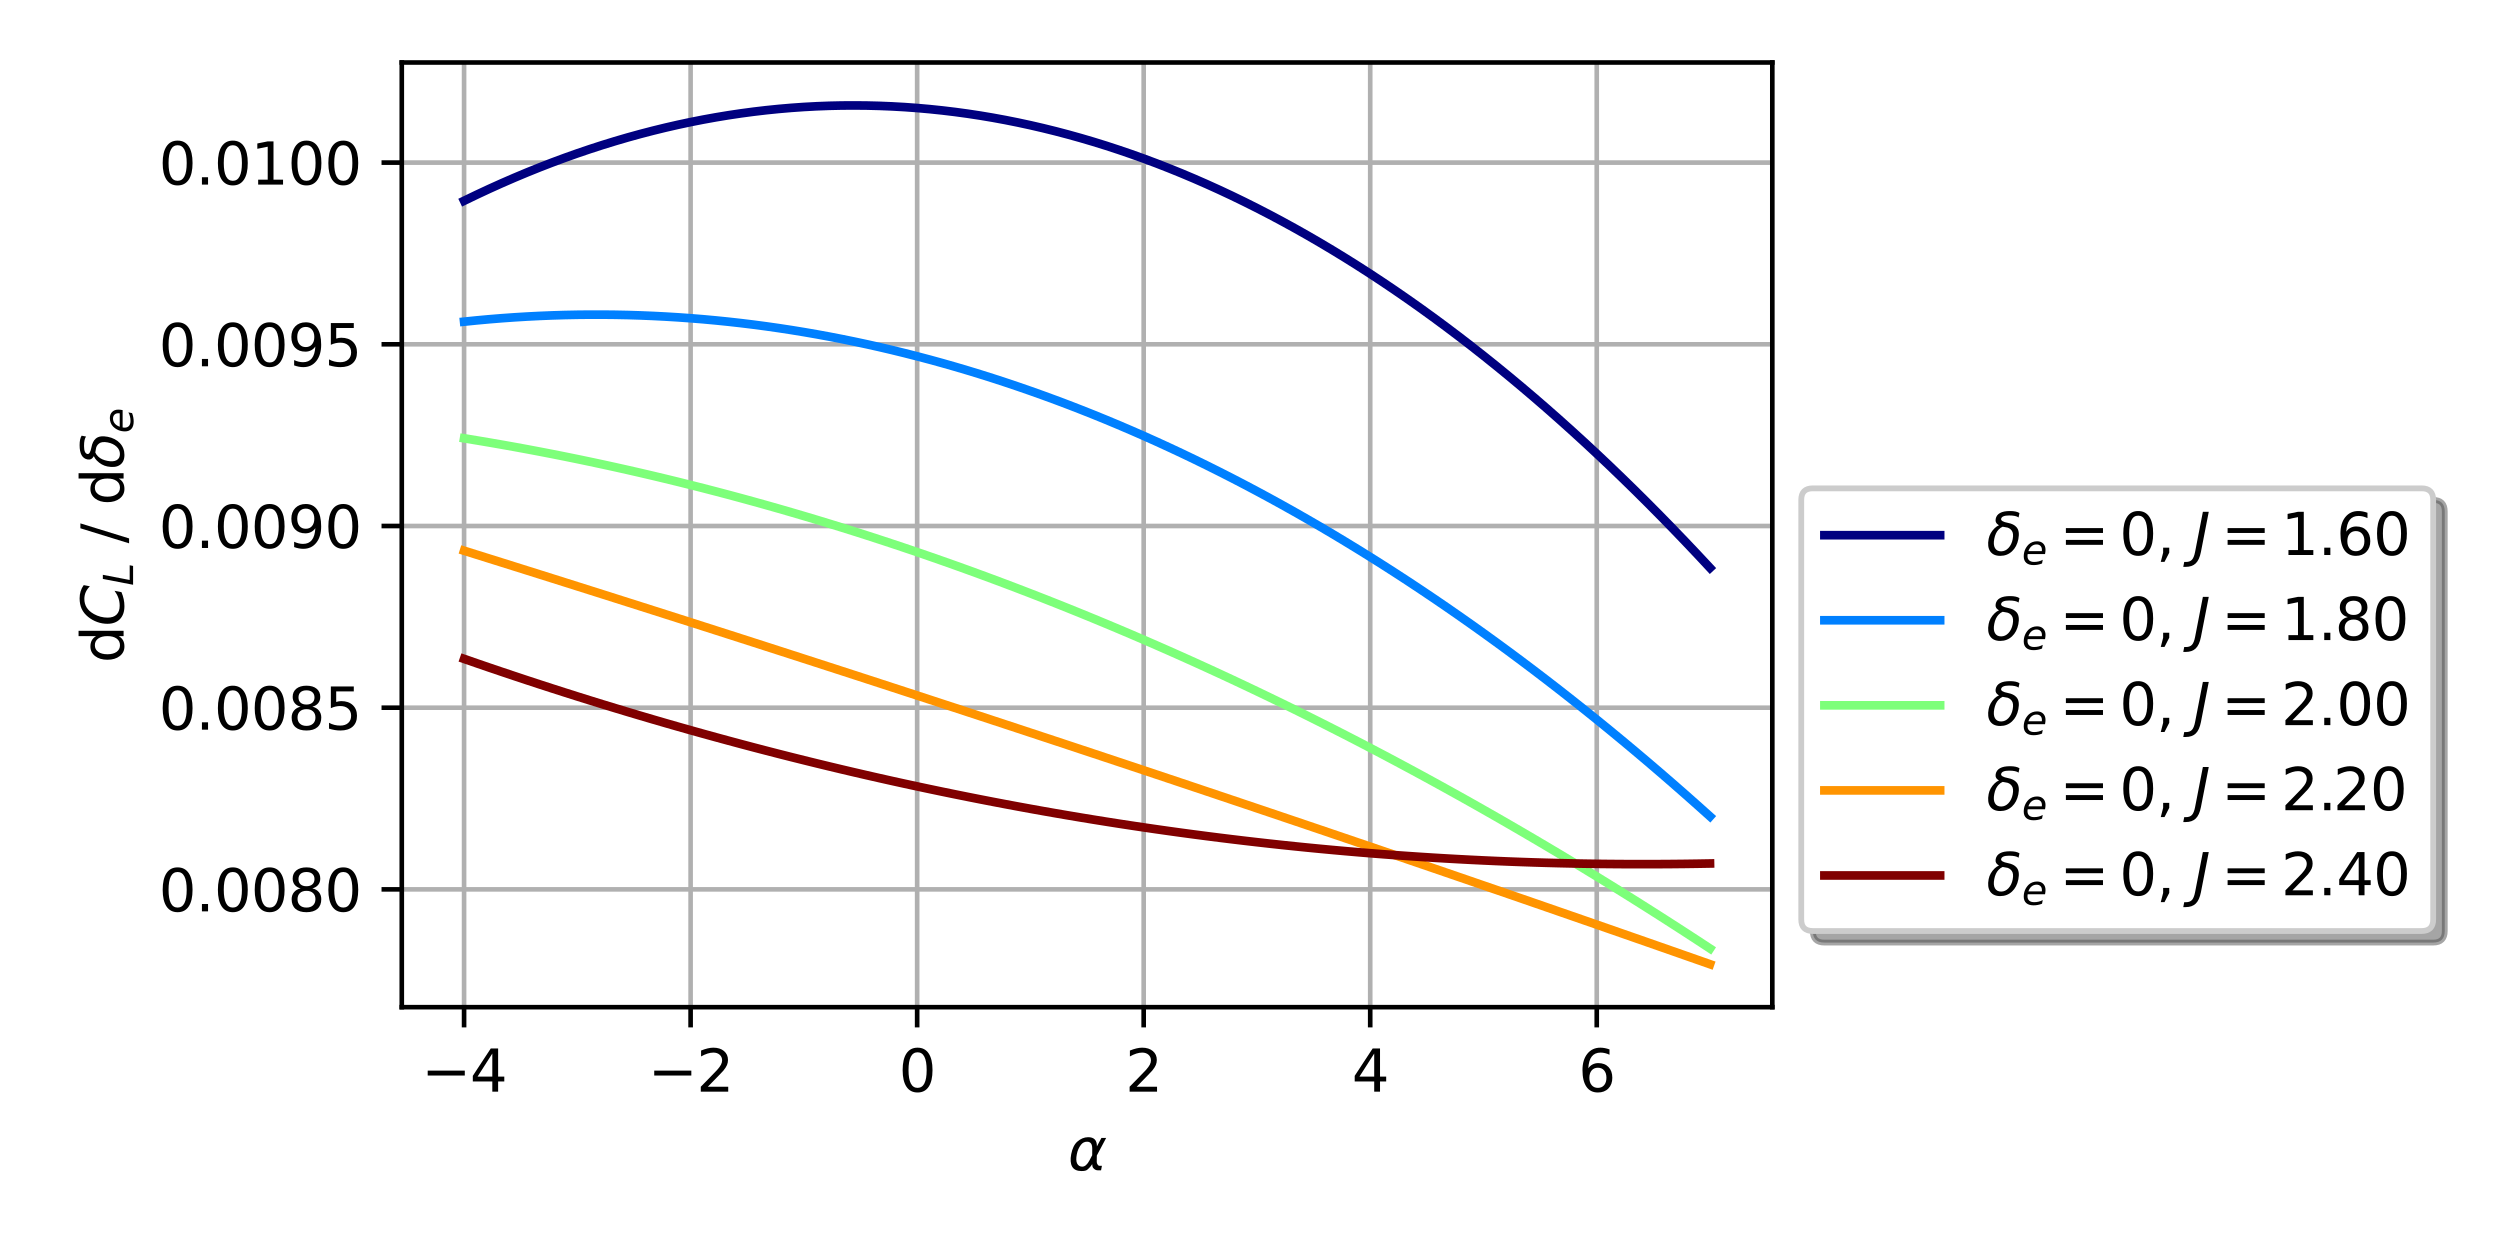<?xml version="1.0" encoding="utf-8" standalone="no"?>
<!DOCTYPE svg PUBLIC "-//W3C//DTD SVG 1.1//EN"
  "http://www.w3.org/Graphics/SVG/1.1/DTD/svg11.dtd">
<svg xmlns:xlink="http://www.w3.org/1999/xlink" width="432pt" height="216pt" viewBox="0 0 432 216" xmlns="http://www.w3.org/2000/svg" version="1.1">
 <defs>
  <style type="text/css">*{stroke-linejoin: round; stroke-linecap: butt}</style>
 </defs>
 <g id="figure_1">
  <g id="patch_1">
   <path d="M 0 216 
L 432 216 
L 432 0 
L 0 0 
z
" style="fill: #ffffff"/>
  </g>
  <g id="axes_1">
   <g id="patch_2">
    <path d="M 69.428 174.04 
L 306.255 174.04 
L 306.255 10.8 
L 69.428 10.8 
z
" style="fill: #ffffff"/>
   </g>
   <g id="matplotlib.axis_1">
    <g id="xtick_1">
     <g id="line2d_1">
      <path d="M 80.193 174.04 
L 80.193 10.8 
" clip-path="url(#p362212ee14)" style="fill: none; stroke: #b0b0b0; stroke-width: 0.8; stroke-linecap: square"/>
     </g>
     <g id="line2d_2">
      <defs>
       <path id="m74435fcef5" d="M 0 0 
L 0 3.5 
" style="stroke: #000000; stroke-width: 0.8"/>
      </defs>
      <g>
       <use xlink:href="#m74435fcef5" x="80.193" y="174.04" style="stroke: #000000; stroke-width: 0.8"/>
      </g>
     </g>
     <g id="text_1">
      <!-- −4 -->
      <g transform="translate(72.822 188.638) scale(0.1 -0.1)">
       <defs>
        <path id="DejaVuSans-2212" d="M 678 2272 
L 4684 2272 
L 4684 1741 
L 678 1741 
L 678 2272 
z
" transform="scale(0.016)"/>
        <path id="DejaVuSans-34" d="M 2419 4116 
L 825 1625 
L 2419 1625 
L 2419 4116 
z
M 2253 4666 
L 3047 4666 
L 3047 1625 
L 3713 1625 
L 3713 1100 
L 3047 1100 
L 3047 0 
L 2419 0 
L 2419 1100 
L 313 1100 
L 313 1709 
L 2253 4666 
z
" transform="scale(0.016)"/>
       </defs>
       <use xlink:href="#DejaVuSans-2212"/>
       <use xlink:href="#DejaVuSans-34" x="83.789"/>
      </g>
     </g>
    </g>
    <g id="xtick_2">
     <g id="line2d_3">
      <path d="M 119.338 174.04 
L 119.338 10.8 
" clip-path="url(#p362212ee14)" style="fill: none; stroke: #b0b0b0; stroke-width: 0.8; stroke-linecap: square"/>
     </g>
     <g id="line2d_4">
      <g>
       <use xlink:href="#m74435fcef5" x="119.338" y="174.04" style="stroke: #000000; stroke-width: 0.8"/>
      </g>
     </g>
     <g id="text_2">
      <!-- −2 -->
      <g transform="translate(111.967 188.638) scale(0.1 -0.1)">
       <defs>
        <path id="DejaVuSans-32" d="M 1228 531 
L 3431 531 
L 3431 0 
L 469 0 
L 469 531 
Q 828 903 1448 1529 
Q 2069 2156 2228 2338 
Q 2531 2678 2651 2914 
Q 2772 3150 2772 3378 
Q 2772 3750 2511 3984 
Q 2250 4219 1831 4219 
Q 1534 4219 1204 4116 
Q 875 4013 500 3803 
L 500 4441 
Q 881 4594 1212 4672 
Q 1544 4750 1819 4750 
Q 2544 4750 2975 4387 
Q 3406 4025 3406 3419 
Q 3406 3131 3298 2873 
Q 3191 2616 2906 2266 
Q 2828 2175 2409 1742 
Q 1991 1309 1228 531 
z
" transform="scale(0.016)"/>
       </defs>
       <use xlink:href="#DejaVuSans-2212"/>
       <use xlink:href="#DejaVuSans-32" x="83.789"/>
      </g>
     </g>
    </g>
    <g id="xtick_3">
     <g id="line2d_5">
      <path d="M 158.483 174.04 
L 158.483 10.8 
" clip-path="url(#p362212ee14)" style="fill: none; stroke: #b0b0b0; stroke-width: 0.8; stroke-linecap: square"/>
     </g>
     <g id="line2d_6">
      <g>
       <use xlink:href="#m74435fcef5" x="158.483" y="174.04" style="stroke: #000000; stroke-width: 0.8"/>
      </g>
     </g>
     <g id="text_3">
      <!-- 0 -->
      <g transform="translate(155.302 188.638) scale(0.1 -0.1)">
       <defs>
        <path id="DejaVuSans-30" d="M 2034 4250 
Q 1547 4250 1301 3770 
Q 1056 3291 1056 2328 
Q 1056 1369 1301 889 
Q 1547 409 2034 409 
Q 2525 409 2770 889 
Q 3016 1369 3016 2328 
Q 3016 3291 2770 3770 
Q 2525 4250 2034 4250 
z
M 2034 4750 
Q 2819 4750 3233 4129 
Q 3647 3509 3647 2328 
Q 3647 1150 3233 529 
Q 2819 -91 2034 -91 
Q 1250 -91 836 529 
Q 422 1150 422 2328 
Q 422 3509 836 4129 
Q 1250 4750 2034 4750 
z
" transform="scale(0.016)"/>
       </defs>
       <use xlink:href="#DejaVuSans-30"/>
      </g>
     </g>
    </g>
    <g id="xtick_4">
     <g id="line2d_7">
      <path d="M 197.628 174.04 
L 197.628 10.8 
" clip-path="url(#p362212ee14)" style="fill: none; stroke: #b0b0b0; stroke-width: 0.8; stroke-linecap: square"/>
     </g>
     <g id="line2d_8">
      <g>
       <use xlink:href="#m74435fcef5" x="197.628" y="174.04" style="stroke: #000000; stroke-width: 0.8"/>
      </g>
     </g>
     <g id="text_4">
      <!-- 2 -->
      <g transform="translate(194.447 188.638) scale(0.1 -0.1)">
       <use xlink:href="#DejaVuSans-32"/>
      </g>
     </g>
    </g>
    <g id="xtick_5">
     <g id="line2d_9">
      <path d="M 236.773 174.04 
L 236.773 10.8 
" clip-path="url(#p362212ee14)" style="fill: none; stroke: #b0b0b0; stroke-width: 0.8; stroke-linecap: square"/>
     </g>
     <g id="line2d_10">
      <g>
       <use xlink:href="#m74435fcef5" x="236.773" y="174.04" style="stroke: #000000; stroke-width: 0.8"/>
      </g>
     </g>
     <g id="text_5">
      <!-- 4 -->
      <g transform="translate(233.592 188.638) scale(0.1 -0.1)">
       <use xlink:href="#DejaVuSans-34"/>
      </g>
     </g>
    </g>
    <g id="xtick_6">
     <g id="line2d_11">
      <path d="M 275.918 174.04 
L 275.918 10.8 
" clip-path="url(#p362212ee14)" style="fill: none; stroke: #b0b0b0; stroke-width: 0.8; stroke-linecap: square"/>
     </g>
     <g id="line2d_12">
      <g>
       <use xlink:href="#m74435fcef5" x="275.918" y="174.04" style="stroke: #000000; stroke-width: 0.8"/>
      </g>
     </g>
     <g id="text_6">
      <!-- 6 -->
      <g transform="translate(272.737 188.638) scale(0.1 -0.1)">
       <defs>
        <path id="DejaVuSans-36" d="M 2113 2584 
Q 1688 2584 1439 2293 
Q 1191 2003 1191 1497 
Q 1191 994 1439 701 
Q 1688 409 2113 409 
Q 2538 409 2786 701 
Q 3034 994 3034 1497 
Q 3034 2003 2786 2293 
Q 2538 2584 2113 2584 
z
M 3366 4563 
L 3366 3988 
Q 3128 4100 2886 4159 
Q 2644 4219 2406 4219 
Q 1781 4219 1451 3797 
Q 1122 3375 1075 2522 
Q 1259 2794 1537 2939 
Q 1816 3084 2150 3084 
Q 2853 3084 3261 2657 
Q 3669 2231 3669 1497 
Q 3669 778 3244 343 
Q 2819 -91 2113 -91 
Q 1303 -91 875 529 
Q 447 1150 447 2328 
Q 447 3434 972 4092 
Q 1497 4750 2381 4750 
Q 2619 4750 2861 4703 
Q 3103 4656 3366 4563 
z
" transform="scale(0.016)"/>
       </defs>
       <use xlink:href="#DejaVuSans-36"/>
      </g>
     </g>
    </g>
    <g id="text_7">
     <!-- $\alpha$ -->
     <g transform="translate(184.542 202.317) scale(0.1 -0.1)">
      <defs>
       <path id="DejaVuSans-Oblique-3b1" d="M 2619 1628 
L 2622 2350 
Q 2625 3088 2069 3091 
Q 1653 3094 1394 2747 
Q 1069 2319 959 1747 
Q 825 1059 994 731 
Q 1169 397 1547 397 
Q 1966 397 2319 1063 
L 2619 1628 
z
M 2166 3578 
Q 3141 3594 3128 2584 
Q 3128 2584 3616 3500 
L 4128 3500 
L 3119 1603 
L 3109 919 
Q 3109 766 3194 638 
Q 3291 488 3391 488 
L 3669 488 
L 3575 0 
L 3228 0 
Q 2934 0 2722 263 
Q 2622 394 2619 669 
Q 2416 334 2066 50 
Q 1900 -81 1453 -78 
Q 722 -72 456 397 
Q 184 884 353 1747 
Q 534 2675 1009 3097 
Q 1544 3569 2166 3578 
z
" transform="scale(0.016)"/>
      </defs>
      <use xlink:href="#DejaVuSans-Oblique-3b1" transform="translate(0 0.844)"/>
     </g>
    </g>
   </g>
   <g id="matplotlib.axis_2">
    <g id="ytick_1">
     <g id="line2d_13">
      <path d="M 69.428 153.684 
L 306.255 153.684 
" clip-path="url(#p362212ee14)" style="fill: none; stroke: #b0b0b0; stroke-width: 0.8; stroke-linecap: square"/>
     </g>
     <g id="line2d_14">
      <defs>
       <path id="md9af573fd4" d="M 0 0 
L -3.5 0 
" style="stroke: #000000; stroke-width: 0.8"/>
      </defs>
      <g>
       <use xlink:href="#md9af573fd4" x="69.428" y="153.684" style="stroke: #000000; stroke-width: 0.8"/>
      </g>
     </g>
     <g id="text_8">
      <!-- 0.0080 -->
      <g transform="translate(27.437 157.483) scale(0.1 -0.1)">
       <defs>
        <path id="DejaVuSans-2e" d="M 684 794 
L 1344 794 
L 1344 0 
L 684 0 
L 684 794 
z
" transform="scale(0.016)"/>
        <path id="DejaVuSans-38" d="M 2034 2216 
Q 1584 2216 1326 1975 
Q 1069 1734 1069 1313 
Q 1069 891 1326 650 
Q 1584 409 2034 409 
Q 2484 409 2743 651 
Q 3003 894 3003 1313 
Q 3003 1734 2745 1975 
Q 2488 2216 2034 2216 
z
M 1403 2484 
Q 997 2584 770 2862 
Q 544 3141 544 3541 
Q 544 4100 942 4425 
Q 1341 4750 2034 4750 
Q 2731 4750 3128 4425 
Q 3525 4100 3525 3541 
Q 3525 3141 3298 2862 
Q 3072 2584 2669 2484 
Q 3125 2378 3379 2068 
Q 3634 1759 3634 1313 
Q 3634 634 3220 271 
Q 2806 -91 2034 -91 
Q 1263 -91 848 271 
Q 434 634 434 1313 
Q 434 1759 690 2068 
Q 947 2378 1403 2484 
z
M 1172 3481 
Q 1172 3119 1398 2916 
Q 1625 2713 2034 2713 
Q 2441 2713 2670 2916 
Q 2900 3119 2900 3481 
Q 2900 3844 2670 4047 
Q 2441 4250 2034 4250 
Q 1625 4250 1398 4047 
Q 1172 3844 1172 3481 
z
" transform="scale(0.016)"/>
       </defs>
       <use xlink:href="#DejaVuSans-30"/>
       <use xlink:href="#DejaVuSans-2e" x="63.623"/>
       <use xlink:href="#DejaVuSans-30" x="95.41"/>
       <use xlink:href="#DejaVuSans-30" x="159.033"/>
       <use xlink:href="#DejaVuSans-38" x="222.656"/>
       <use xlink:href="#DejaVuSans-30" x="286.279"/>
      </g>
     </g>
    </g>
    <g id="ytick_2">
     <g id="line2d_15">
      <path d="M 69.428 122.288 
L 306.255 122.288 
" clip-path="url(#p362212ee14)" style="fill: none; stroke: #b0b0b0; stroke-width: 0.8; stroke-linecap: square"/>
     </g>
     <g id="line2d_16">
      <g>
       <use xlink:href="#md9af573fd4" x="69.428" y="122.288" style="stroke: #000000; stroke-width: 0.8"/>
      </g>
     </g>
     <g id="text_9">
      <!-- 0.0085 -->
      <g transform="translate(27.437 126.087) scale(0.1 -0.1)">
       <defs>
        <path id="DejaVuSans-35" d="M 691 4666 
L 3169 4666 
L 3169 4134 
L 1269 4134 
L 1269 2991 
Q 1406 3038 1543 3061 
Q 1681 3084 1819 3084 
Q 2600 3084 3056 2656 
Q 3513 2228 3513 1497 
Q 3513 744 3044 326 
Q 2575 -91 1722 -91 
Q 1428 -91 1123 -41 
Q 819 9 494 109 
L 494 744 
Q 775 591 1075 516 
Q 1375 441 1709 441 
Q 2250 441 2565 725 
Q 2881 1009 2881 1497 
Q 2881 1984 2565 2268 
Q 2250 2553 1709 2553 
Q 1456 2553 1204 2497 
Q 953 2441 691 2322 
L 691 4666 
z
" transform="scale(0.016)"/>
       </defs>
       <use xlink:href="#DejaVuSans-30"/>
       <use xlink:href="#DejaVuSans-2e" x="63.623"/>
       <use xlink:href="#DejaVuSans-30" x="95.41"/>
       <use xlink:href="#DejaVuSans-30" x="159.033"/>
       <use xlink:href="#DejaVuSans-38" x="222.656"/>
       <use xlink:href="#DejaVuSans-35" x="286.279"/>
      </g>
     </g>
    </g>
    <g id="ytick_3">
     <g id="line2d_17">
      <path d="M 69.428 90.892 
L 306.255 90.892 
" clip-path="url(#p362212ee14)" style="fill: none; stroke: #b0b0b0; stroke-width: 0.8; stroke-linecap: square"/>
     </g>
     <g id="line2d_18">
      <g>
       <use xlink:href="#md9af573fd4" x="69.428" y="90.892" style="stroke: #000000; stroke-width: 0.8"/>
      </g>
     </g>
     <g id="text_10">
      <!-- 0.0090 -->
      <g transform="translate(27.437 94.691) scale(0.1 -0.1)">
       <defs>
        <path id="DejaVuSans-39" d="M 703 97 
L 703 672 
Q 941 559 1184 500 
Q 1428 441 1663 441 
Q 2288 441 2617 861 
Q 2947 1281 2994 2138 
Q 2813 1869 2534 1725 
Q 2256 1581 1919 1581 
Q 1219 1581 811 2004 
Q 403 2428 403 3163 
Q 403 3881 828 4315 
Q 1253 4750 1959 4750 
Q 2769 4750 3195 4129 
Q 3622 3509 3622 2328 
Q 3622 1225 3098 567 
Q 2575 -91 1691 -91 
Q 1453 -91 1209 -44 
Q 966 3 703 97 
z
M 1959 2075 
Q 2384 2075 2632 2365 
Q 2881 2656 2881 3163 
Q 2881 3666 2632 3958 
Q 2384 4250 1959 4250 
Q 1534 4250 1286 3958 
Q 1038 3666 1038 3163 
Q 1038 2656 1286 2365 
Q 1534 2075 1959 2075 
z
" transform="scale(0.016)"/>
       </defs>
       <use xlink:href="#DejaVuSans-30"/>
       <use xlink:href="#DejaVuSans-2e" x="63.623"/>
       <use xlink:href="#DejaVuSans-30" x="95.41"/>
       <use xlink:href="#DejaVuSans-30" x="159.033"/>
       <use xlink:href="#DejaVuSans-39" x="222.656"/>
       <use xlink:href="#DejaVuSans-30" x="286.279"/>
      </g>
     </g>
    </g>
    <g id="ytick_4">
     <g id="line2d_19">
      <path d="M 69.428 59.495 
L 306.255 59.495 
" clip-path="url(#p362212ee14)" style="fill: none; stroke: #b0b0b0; stroke-width: 0.8; stroke-linecap: square"/>
     </g>
     <g id="line2d_20">
      <g>
       <use xlink:href="#md9af573fd4" x="69.428" y="59.495" style="stroke: #000000; stroke-width: 0.8"/>
      </g>
     </g>
     <g id="text_11">
      <!-- 0.0095 -->
      <g transform="translate(27.437 63.295) scale(0.1 -0.1)">
       <use xlink:href="#DejaVuSans-30"/>
       <use xlink:href="#DejaVuSans-2e" x="63.623"/>
       <use xlink:href="#DejaVuSans-30" x="95.41"/>
       <use xlink:href="#DejaVuSans-30" x="159.033"/>
       <use xlink:href="#DejaVuSans-39" x="222.656"/>
       <use xlink:href="#DejaVuSans-35" x="286.279"/>
      </g>
     </g>
    </g>
    <g id="ytick_5">
     <g id="line2d_21">
      <path d="M 69.428 28.099 
L 306.255 28.099 
" clip-path="url(#p362212ee14)" style="fill: none; stroke: #b0b0b0; stroke-width: 0.8; stroke-linecap: square"/>
     </g>
     <g id="line2d_22">
      <g>
       <use xlink:href="#md9af573fd4" x="69.428" y="28.099" style="stroke: #000000; stroke-width: 0.8"/>
      </g>
     </g>
     <g id="text_12">
      <!-- 0.0100 -->
      <g transform="translate(27.437 31.898) scale(0.1 -0.1)">
       <defs>
        <path id="DejaVuSans-31" d="M 794 531 
L 1825 531 
L 1825 4091 
L 703 3866 
L 703 4441 
L 1819 4666 
L 2450 4666 
L 2450 531 
L 3481 531 
L 3481 0 
L 794 0 
L 794 531 
z
" transform="scale(0.016)"/>
       </defs>
       <use xlink:href="#DejaVuSans-30"/>
       <use xlink:href="#DejaVuSans-2e" x="63.623"/>
       <use xlink:href="#DejaVuSans-30" x="95.41"/>
       <use xlink:href="#DejaVuSans-31" x="159.033"/>
       <use xlink:href="#DejaVuSans-30" x="222.656"/>
       <use xlink:href="#DejaVuSans-30" x="286.279"/>
      </g>
     </g>
    </g>
    <g id="text_13">
     <!-- d$C_L$ / d$\delta_e$ -->
     <g transform="translate(21.358 114.57) rotate(-90) scale(0.1 -0.1)">
      <defs>
       <path id="DejaVuSans-64" d="M 2906 2969 
L 2906 4863 
L 3481 4863 
L 3481 0 
L 2906 0 
L 2906 525 
Q 2725 213 2448 61 
Q 2172 -91 1784 -91 
Q 1150 -91 751 415 
Q 353 922 353 1747 
Q 353 2572 751 3078 
Q 1150 3584 1784 3584 
Q 2172 3584 2448 3432 
Q 2725 3281 2906 2969 
z
M 947 1747 
Q 947 1113 1208 752 
Q 1469 391 1925 391 
Q 2381 391 2643 752 
Q 2906 1113 2906 1747 
Q 2906 2381 2643 2742 
Q 2381 3103 1925 3103 
Q 1469 3103 1208 2742 
Q 947 2381 947 1747 
z
" transform="scale(0.016)"/>
       <path id="DejaVuSans-Oblique-43" d="M 4447 4306 
L 4319 3641 
Q 4019 3944 3683 4091 
Q 3347 4238 2956 4238 
Q 2422 4238 2017 3981 
Q 1613 3725 1319 3200 
Q 1131 2863 1032 2486 
Q 934 2109 934 1728 
Q 934 1091 1264 756 
Q 1594 422 2222 422 
Q 2656 422 3056 561 
Q 3456 700 3834 978 
L 3688 231 
Q 3316 72 2936 -9 
Q 2556 -91 2175 -91 
Q 1278 -91 773 396 
Q 269 884 269 1753 
Q 269 2309 461 2846 
Q 653 3384 1013 3828 
Q 1394 4300 1883 4525 
Q 2372 4750 3022 4750 
Q 3422 4750 3780 4639 
Q 4138 4528 4447 4306 
z
" transform="scale(0.016)"/>
       <path id="DejaVuSans-Oblique-4c" d="M 1075 4666 
L 1709 4666 
L 909 525 
L 3181 525 
L 3078 0 
L 172 0 
L 1075 4666 
z
" transform="scale(0.016)"/>
       <path id="DejaVuSans-20" transform="scale(0.016)"/>
       <path id="DejaVuSans-2f" d="M 1625 4666 
L 2156 4666 
L 531 -594 
L 0 -594 
L 1625 4666 
z
" transform="scale(0.016)"/>
       <path id="DejaVuSans-Oblique-3b4" d="M 3472 4053 
Q 3197 4272 2450 4272 
Q 1659 4272 1588 3906 
Q 1531 3619 2328 3469 
Q 2953 3353 3253 3003 
Q 3616 2581 3447 1716 
Q 3284 888 2763 400 
Q 2238 -91 1488 -91 
Q 741 -91 406 400 
Q 72 888 241 1747 
Q 363 2384 891 2900 
Q 1097 3100 1353 3213 
Q 913 3459 1000 3900 
Q 1166 4750 2544 4750 
Q 3234 4750 3566 4531 
L 3472 4053 
z
M 1753 3056 
Q 1525 2966 1306 2738 
Q 969 2384 847 1747 
Q 722 1113 919 756 
Q 1119 397 1584 397 
Q 2044 397 2381 759 
Q 2722 1122 2838 1716 
Q 2956 2338 2731 2638 
Q 2491 2959 2103 2994 
Q 1906 3013 1753 3056 
z
" transform="scale(0.016)"/>
       <path id="DejaVuSans-Oblique-65" d="M 3078 2063 
Q 3088 2113 3092 2166 
Q 3097 2219 3097 2272 
Q 3097 2653 2873 2875 
Q 2650 3097 2266 3097 
Q 1838 3097 1509 2826 
Q 1181 2556 1013 2059 
L 3078 2063 
z
M 3578 1613 
L 903 1613 
Q 884 1494 878 1425 
Q 872 1356 872 1306 
Q 872 872 1139 634 
Q 1406 397 1894 397 
Q 2269 397 2603 481 
Q 2938 566 3225 728 
L 3116 159 
Q 2806 34 2476 -28 
Q 2147 -91 1806 -91 
Q 1078 -91 686 257 
Q 294 606 294 1247 
Q 294 1794 489 2264 
Q 684 2734 1063 3103 
Q 1306 3334 1642 3459 
Q 1978 3584 2356 3584 
Q 2950 3584 3301 3228 
Q 3653 2872 3653 2272 
Q 3653 2128 3634 1964 
Q 3616 1800 3578 1613 
z
" transform="scale(0.016)"/>
      </defs>
      <use xlink:href="#DejaVuSans-64" transform="translate(0 0.016)"/>
      <use xlink:href="#DejaVuSans-Oblique-43" transform="translate(63.477 0.016)"/>
      <use xlink:href="#DejaVuSans-Oblique-4c" transform="translate(133.301 -16.391) scale(0.7)"/>
      <use xlink:href="#DejaVuSans-20" transform="translate(175.034 0.016)"/>
      <use xlink:href="#DejaVuSans-2f" transform="translate(206.821 0.016)"/>
      <use xlink:href="#DejaVuSans-20" transform="translate(240.513 0.016)"/>
      <use xlink:href="#DejaVuSans-64" transform="translate(272.3 0.016)"/>
      <use xlink:href="#DejaVuSans-Oblique-3b4" transform="translate(335.776 0.016)"/>
      <use xlink:href="#DejaVuSans-Oblique-65" transform="translate(396.958 -16.391) scale(0.7)"/>
     </g>
    </g>
   </g>
   <g id="line2d_23">
    <path d="M 80.193 34.699 
L 82.368 33.65 
L 84.542 32.636 
L 86.717 31.656 
L 88.892 30.711 
L 91.066 29.8 
L 93.241 28.924 
L 95.416 28.082 
L 97.591 27.274 
L 99.765 26.501 
L 101.94 25.763 
L 104.115 25.059 
L 106.29 24.389 
L 108.464 23.754 
L 110.639 23.154 
L 112.814 22.588 
L 114.988 22.056 
L 117.163 21.559 
L 119.338 21.096 
L 121.513 20.668 
L 123.687 20.275 
L 125.862 19.915 
L 128.037 19.591 
L 130.211 19.301 
L 132.386 19.045 
L 134.561 18.824 
L 136.736 18.637 
L 138.91 18.484 
L 141.085 18.367 
L 143.26 18.283 
L 145.435 18.234 
L 147.609 18.22 
L 149.784 18.24 
L 151.959 18.295 
L 154.133 18.384 
L 156.308 18.507 
L 158.483 18.665 
L 160.658 18.858 
L 162.832 19.085 
L 165.007 19.346 
L 167.182 19.642 
L 169.356 19.972 
L 171.531 20.337 
L 173.706 20.737 
L 175.881 21.171 
L 178.055 21.639 
L 180.23 22.142 
L 182.405 22.679 
L 184.58 23.251 
L 186.754 23.857 
L 188.929 24.498 
L 191.104 25.173 
L 193.278 25.883 
L 195.453 26.627 
L 197.628 27.405 
L 199.803 28.218 
L 201.977 29.066 
L 204.152 29.948 
L 206.327 30.865 
L 208.501 31.816 
L 210.676 32.801 
L 212.851 33.821 
L 215.026 34.876 
L 217.2 35.965 
L 219.375 37.088 
L 221.55 38.246 
L 223.725 39.438 
L 225.899 40.665 
L 228.074 41.927 
L 230.249 43.223 
L 232.423 44.553 
L 234.598 45.918 
L 236.773 47.317 
L 238.948 48.751 
L 241.122 50.219 
L 243.297 51.722 
L 245.472 53.259 
L 247.646 54.83 
L 249.821 56.437 
L 251.996 58.077 
L 254.171 59.752 
L 256.345 61.462 
L 258.52 63.206 
L 260.695 64.985 
L 262.87 66.798 
L 265.044 68.645 
L 267.219 70.527 
L 269.394 72.444 
L 271.568 74.394 
L 273.743 76.38 
L 275.918 78.4 
L 278.093 80.454 
L 280.267 82.543 
L 282.442 84.666 
L 284.617 86.824 
L 286.791 89.017 
L 288.966 91.243 
L 291.141 93.505 
L 293.316 95.8 
L 295.49 98.131 
" clip-path="url(#p362212ee14)" style="fill: none; stroke: #000080; stroke-width: 1.5; stroke-linecap: square"/>
   </g>
   <g id="line2d_24">
    <path d="M 80.193 55.586 
L 82.368 55.365 
L 84.542 55.166 
L 86.717 54.989 
L 88.892 54.834 
L 91.066 54.701 
L 93.241 54.591 
L 95.416 54.502 
L 97.591 54.436 
L 99.765 54.392 
L 101.94 54.37 
L 104.115 54.37 
L 106.29 54.393 
L 108.464 54.437 
L 110.639 54.504 
L 112.814 54.593 
L 114.988 54.704 
L 117.163 54.837 
L 119.338 54.992 
L 121.513 55.169 
L 123.687 55.369 
L 125.862 55.59 
L 128.037 55.834 
L 130.211 56.1 
L 132.386 56.388 
L 134.561 56.698 
L 136.736 57.03 
L 138.91 57.385 
L 141.085 57.761 
L 143.26 58.16 
L 145.435 58.581 
L 147.609 59.024 
L 149.784 59.489 
L 151.959 59.976 
L 154.133 60.485 
L 156.308 61.017 
L 158.483 61.571 
L 160.658 62.146 
L 162.832 62.744 
L 165.007 63.364 
L 167.182 64.007 
L 169.356 64.671 
L 171.531 65.357 
L 173.706 66.066 
L 175.881 66.797 
L 178.055 67.55 
L 180.23 68.325 
L 182.405 69.122 
L 184.58 69.941 
L 186.754 70.783 
L 188.929 71.646 
L 191.104 72.532 
L 193.278 73.44 
L 195.453 74.37 
L 197.628 75.322 
L 199.803 76.296 
L 201.977 77.293 
L 204.152 78.311 
L 206.327 79.352 
L 208.501 80.415 
L 210.676 81.5 
L 212.851 82.607 
L 215.026 83.736 
L 217.2 84.887 
L 219.375 86.061 
L 221.55 87.256 
L 223.725 88.474 
L 225.899 89.714 
L 228.074 90.976 
L 230.249 92.26 
L 232.423 93.567 
L 234.598 94.895 
L 236.773 96.246 
L 238.948 97.619 
L 241.122 99.013 
L 243.297 100.43 
L 245.472 101.87 
L 247.646 103.331 
L 249.821 104.814 
L 251.996 106.32 
L 254.171 107.848 
L 256.345 109.398 
L 258.52 110.969 
L 260.695 112.564 
L 262.87 114.18 
L 265.044 115.818 
L 267.219 117.479 
L 269.394 119.161 
L 271.568 120.866 
L 273.743 122.593 
L 275.918 124.342 
L 278.093 126.114 
L 280.267 127.907 
L 282.442 129.722 
L 284.617 131.56 
L 286.791 133.42 
L 288.966 135.302 
L 291.141 137.206 
L 293.316 139.132 
L 295.49 141.08 
" clip-path="url(#p362212ee14)" style="fill: none; stroke: #0080ff; stroke-width: 1.5; stroke-linecap: square"/>
   </g>
   <g id="line2d_25">
    <path d="M 80.193 75.741 
L 82.368 76.096 
L 84.542 76.462 
L 86.717 76.839 
L 88.892 77.227 
L 91.066 77.626 
L 93.241 78.036 
L 95.416 78.456 
L 97.591 78.888 
L 99.765 79.33 
L 101.94 79.784 
L 104.115 80.248 
L 106.29 80.724 
L 108.464 81.21 
L 110.639 81.707 
L 112.814 82.215 
L 114.988 82.734 
L 117.163 83.264 
L 119.338 83.805 
L 121.513 84.357 
L 123.687 84.92 
L 125.862 85.493 
L 128.037 86.078 
L 130.211 86.674 
L 132.386 87.28 
L 134.561 87.897 
L 136.736 88.526 
L 138.91 89.165 
L 141.085 89.815 
L 143.26 90.476 
L 145.435 91.148 
L 147.609 91.831 
L 149.784 92.525 
L 151.959 93.23 
L 154.133 93.946 
L 156.308 94.672 
L 158.483 95.41 
L 160.658 96.159 
L 162.832 96.918 
L 165.007 97.688 
L 167.182 98.47 
L 169.356 99.262 
L 171.531 100.065 
L 173.706 100.879 
L 175.881 101.704 
L 178.055 102.54 
L 180.23 103.387 
L 182.405 104.245 
L 184.58 105.114 
L 186.754 105.993 
L 188.929 106.884 
L 191.104 107.785 
L 193.278 108.698 
L 195.453 109.621 
L 197.628 110.556 
L 199.803 111.501 
L 201.977 112.457 
L 204.152 113.424 
L 206.327 114.402 
L 208.501 115.391 
L 210.676 116.391 
L 212.851 117.402 
L 215.026 118.424 
L 217.2 119.456 
L 219.375 120.5 
L 221.55 121.554 
L 223.725 122.62 
L 225.899 123.696 
L 228.074 124.783 
L 230.249 125.882 
L 232.423 126.991 
L 234.598 128.111 
L 236.773 129.242 
L 238.948 130.384 
L 241.122 131.537 
L 243.297 132.701 
L 245.472 133.875 
L 247.646 135.061 
L 249.821 136.258 
L 251.996 137.465 
L 254.171 138.683 
L 256.345 139.913 
L 258.52 141.153 
L 260.695 142.404 
L 262.87 143.667 
L 265.044 144.94 
L 267.219 146.224 
L 269.394 147.519 
L 271.568 148.824 
L 273.743 150.141 
L 275.918 151.469 
L 278.093 152.808 
L 280.267 154.157 
L 282.442 155.518 
L 284.617 156.889 
L 286.791 158.271 
L 288.966 159.665 
L 291.141 161.069 
L 293.316 162.484 
L 295.49 163.91 
" clip-path="url(#p362212ee14)" style="fill: none; stroke: #7dff7a; stroke-width: 1.5; stroke-linecap: square"/>
   </g>
   <g id="line2d_26">
    <path d="M 80.193 95.165 
L 82.368 95.845 
L 84.542 96.526 
L 86.717 97.207 
L 88.892 97.89 
L 91.066 98.574 
L 93.241 99.258 
L 95.416 99.943 
L 97.591 100.629 
L 99.765 101.316 
L 101.94 102.004 
L 104.115 102.692 
L 106.29 103.382 
L 108.464 104.072 
L 110.639 104.763 
L 112.814 105.455 
L 114.988 106.148 
L 117.163 106.842 
L 119.338 107.536 
L 121.513 108.232 
L 123.687 108.928 
L 125.862 109.625 
L 128.037 110.323 
L 130.211 111.022 
L 132.386 111.721 
L 134.561 112.422 
L 136.736 113.123 
L 138.91 113.826 
L 141.085 114.529 
L 143.26 115.233 
L 145.435 115.937 
L 147.609 116.643 
L 149.784 117.349 
L 151.959 118.057 
L 154.133 118.765 
L 156.308 119.474 
L 158.483 120.184 
L 160.658 120.894 
L 162.832 121.606 
L 165.007 122.318 
L 167.182 123.032 
L 169.356 123.746 
L 171.531 124.461 
L 173.706 125.177 
L 175.881 125.893 
L 178.055 126.611 
L 180.23 127.329 
L 182.405 128.048 
L 184.58 128.768 
L 186.754 129.489 
L 188.929 130.211 
L 191.104 130.934 
L 193.278 131.657 
L 195.453 132.381 
L 197.628 133.107 
L 199.803 133.833 
L 201.977 134.56 
L 204.152 135.287 
L 206.327 136.016 
L 208.501 136.745 
L 210.676 137.476 
L 212.851 138.207 
L 215.026 138.939 
L 217.2 139.672 
L 219.375 140.405 
L 221.55 141.14 
L 223.725 141.875 
L 225.899 142.611 
L 228.074 143.348 
L 230.249 144.086 
L 232.423 144.825 
L 234.598 145.565 
L 236.773 146.305 
L 238.948 147.047 
L 241.122 147.789 
L 243.297 148.532 
L 245.472 149.276 
L 247.646 150.02 
L 249.821 150.766 
L 251.996 151.512 
L 254.171 152.26 
L 256.345 153.008 
L 258.52 153.757 
L 260.695 154.507 
L 262.87 155.257 
L 265.044 156.009 
L 267.219 156.761 
L 269.394 157.515 
L 271.568 158.269 
L 273.743 159.024 
L 275.918 159.78 
L 278.093 160.536 
L 280.267 161.294 
L 282.442 162.052 
L 284.617 162.811 
L 286.791 163.571 
L 288.966 164.332 
L 291.141 165.094 
L 293.316 165.857 
L 295.49 166.62 
" clip-path="url(#p362212ee14)" style="fill: none; stroke: #ff9400; stroke-width: 1.5; stroke-linecap: square"/>
   </g>
   <g id="line2d_27">
    <path d="M 80.193 113.857 
L 82.368 114.611 
L 84.542 115.356 
L 86.717 116.094 
L 88.892 116.823 
L 91.066 117.545 
L 93.241 118.258 
L 95.416 118.963 
L 97.591 119.66 
L 99.765 120.349 
L 101.94 121.03 
L 104.115 121.703 
L 106.29 122.367 
L 108.464 123.024 
L 110.639 123.672 
L 112.814 124.313 
L 114.988 124.945 
L 117.163 125.569 
L 119.338 126.185 
L 121.513 126.794 
L 123.687 127.393 
L 125.862 127.985 
L 128.037 128.569 
L 130.211 129.145 
L 132.386 129.712 
L 134.561 130.272 
L 136.736 130.823 
L 138.91 131.366 
L 141.085 131.901 
L 143.26 132.429 
L 145.435 132.948 
L 147.609 133.458 
L 149.784 133.961 
L 151.959 134.456 
L 154.133 134.943 
L 156.308 135.421 
L 158.483 135.891 
L 160.658 136.354 
L 162.832 136.808 
L 165.007 137.254 
L 167.182 137.692 
L 169.356 138.122 
L 171.531 138.544 
L 173.706 138.958 
L 175.881 139.363 
L 178.055 139.761 
L 180.23 140.151 
L 182.405 140.532 
L 184.58 140.905 
L 186.754 141.27 
L 188.929 141.627 
L 191.104 141.976 
L 193.278 142.317 
L 195.453 142.65 
L 197.628 142.975 
L 199.803 143.292 
L 201.977 143.6 
L 204.152 143.901 
L 206.327 144.193 
L 208.501 144.477 
L 210.676 144.753 
L 212.851 145.021 
L 215.026 145.281 
L 217.2 145.533 
L 219.375 145.777 
L 221.55 146.013 
L 223.725 146.24 
L 225.899 146.46 
L 228.074 146.671 
L 230.249 146.874 
L 232.423 147.07 
L 234.598 147.257 
L 236.773 147.436 
L 238.948 147.607 
L 241.122 147.77 
L 243.297 147.924 
L 245.472 148.071 
L 247.646 148.21 
L 249.821 148.34 
L 251.996 148.462 
L 254.171 148.577 
L 256.345 148.683 
L 258.52 148.781 
L 260.695 148.871 
L 262.87 148.953 
L 265.044 149.027 
L 267.219 149.092 
L 269.394 149.15 
L 271.568 149.199 
L 273.743 149.241 
L 275.918 149.274 
L 278.093 149.299 
L 280.267 149.316 
L 282.442 149.326 
L 284.617 149.326 
L 286.791 149.319 
L 288.966 149.304 
L 291.141 149.281 
L 293.316 149.249 
L 295.49 149.21 
" clip-path="url(#p362212ee14)" style="fill: none; stroke: #800000; stroke-width: 1.5; stroke-linecap: square"/>
   </g>
   <g id="patch_3">
    <path d="M 69.428 174.04 
L 69.428 10.8 
" style="fill: none; stroke: #000000; stroke-width: 0.8; stroke-linejoin: miter; stroke-linecap: square"/>
   </g>
   <g id="patch_4">
    <path d="M 306.255 174.04 
L 306.255 10.8 
" style="fill: none; stroke: #000000; stroke-width: 0.8; stroke-linejoin: miter; stroke-linecap: square"/>
   </g>
   <g id="patch_5">
    <path d="M 69.428 174.04 
L 306.255 174.04 
" style="fill: none; stroke: #000000; stroke-width: 0.8; stroke-linejoin: miter; stroke-linecap: square"/>
   </g>
   <g id="patch_6">
    <path d="M 69.428 10.8 
L 306.255 10.8 
" style="fill: none; stroke: #000000; stroke-width: 0.8; stroke-linejoin: miter; stroke-linecap: square"/>
   </g>
   <g id="legend_1">
    <g id="patch_7">
     <path d="M 315.255 162.878 
L 420.455 162.878 
Q 422.455 162.878 422.455 160.878 
L 422.455 88.386 
Q 422.455 86.386 420.455 86.386 
L 315.255 86.386 
Q 313.255 86.386 313.255 88.386 
L 313.255 160.878 
Q 313.255 162.878 315.255 162.878 
z
" style="fill: #4d4d4d; opacity: 0.5; stroke: #4d4d4d; stroke-linejoin: miter"/>
    </g>
    <g id="patch_8">
     <path d="M 313.255 160.878 
L 418.455 160.878 
Q 420.455 160.878 420.455 158.878 
L 420.455 86.386 
Q 420.455 84.386 418.455 84.386 
L 313.255 84.386 
Q 311.255 84.386 311.255 86.386 
L 311.255 158.878 
Q 311.255 160.878 313.255 160.878 
z
" style="fill: #ffffff; stroke: #cccccc; stroke-linejoin: miter"/>
    </g>
    <g id="line2d_28">
     <path d="M 315.255 92.484 
L 325.255 92.484 
L 335.255 92.484 
" style="fill: none; stroke: #000080; stroke-width: 1.5; stroke-linecap: square"/>
    </g>
    <g id="text_14">
     <!-- $\delta_e = 0$, $J = 1.60$ -->
     <g transform="translate(343.255 95.984) scale(0.1 -0.1)">
      <defs>
       <path id="DejaVuSans-3d" d="M 678 2906 
L 4684 2906 
L 4684 2381 
L 678 2381 
L 678 2906 
z
M 678 1631 
L 4684 1631 
L 4684 1100 
L 678 1100 
L 678 1631 
z
" transform="scale(0.016)"/>
       <path id="DejaVuSans-2c" d="M 750 794 
L 1409 794 
L 1409 256 
L 897 -744 
L 494 -744 
L 750 256 
L 750 794 
z
" transform="scale(0.016)"/>
       <path id="DejaVuSans-Oblique-4a" d="M 1069 4666 
L 1703 4666 
L 856 325 
Q 691 -522 298 -901 
Q -94 -1281 -800 -1281 
L -1050 -1281 
L -947 -750 
L -750 -750 
Q -328 -750 -109 -509 
Q 109 -269 225 325 
L 1069 4666 
z
" transform="scale(0.016)"/>
      </defs>
      <use xlink:href="#DejaVuSans-Oblique-3b4" transform="translate(0 0.781)"/>
      <use xlink:href="#DejaVuSans-Oblique-65" transform="translate(61.182 -15.625) scale(0.7)"/>
      <use xlink:href="#DejaVuSans-3d" transform="translate(126.465 0.781)"/>
      <use xlink:href="#DejaVuSans-30" transform="translate(229.736 0.781)"/>
      <use xlink:href="#DejaVuSans-2c" transform="translate(293.359 0.781)"/>
      <use xlink:href="#DejaVuSans-20" transform="translate(325.146 0.781)"/>
      <use xlink:href="#DejaVuSans-Oblique-4a" transform="translate(356.934 0.781)"/>
      <use xlink:href="#DejaVuSans-3d" transform="translate(405.908 0.781)"/>
      <use xlink:href="#DejaVuSans-31" transform="translate(509.18 0.781)"/>
      <use xlink:href="#DejaVuSans-2e" transform="translate(572.803 0.781)"/>
      <use xlink:href="#DejaVuSans-36" transform="translate(604.59 0.781)"/>
      <use xlink:href="#DejaVuSans-30" transform="translate(668.213 0.781)"/>
     </g>
    </g>
    <g id="line2d_29">
     <path d="M 315.255 107.183 
L 325.255 107.183 
L 335.255 107.183 
" style="fill: none; stroke: #0080ff; stroke-width: 1.5; stroke-linecap: square"/>
    </g>
    <g id="text_15">
     <!-- $\delta_e = 0$, $J = 1.80$ -->
     <g transform="translate(343.255 110.683) scale(0.1 -0.1)">
      <use xlink:href="#DejaVuSans-Oblique-3b4" transform="translate(0 0.781)"/>
      <use xlink:href="#DejaVuSans-Oblique-65" transform="translate(61.182 -15.625) scale(0.7)"/>
      <use xlink:href="#DejaVuSans-3d" transform="translate(126.465 0.781)"/>
      <use xlink:href="#DejaVuSans-30" transform="translate(229.736 0.781)"/>
      <use xlink:href="#DejaVuSans-2c" transform="translate(293.359 0.781)"/>
      <use xlink:href="#DejaVuSans-20" transform="translate(325.146 0.781)"/>
      <use xlink:href="#DejaVuSans-Oblique-4a" transform="translate(356.934 0.781)"/>
      <use xlink:href="#DejaVuSans-3d" transform="translate(405.908 0.781)"/>
      <use xlink:href="#DejaVuSans-31" transform="translate(509.18 0.781)"/>
      <use xlink:href="#DejaVuSans-2e" transform="translate(572.803 0.781)"/>
      <use xlink:href="#DejaVuSans-38" transform="translate(601.965 0.781)"/>
      <use xlink:href="#DejaVuSans-30" transform="translate(665.588 0.781)"/>
     </g>
    </g>
    <g id="line2d_30">
     <path d="M 315.255 121.881 
L 325.255 121.881 
L 335.255 121.881 
" style="fill: none; stroke: #7dff7a; stroke-width: 1.5; stroke-linecap: square"/>
    </g>
    <g id="text_16">
     <!-- $\delta_e = 0$, $J = 2.00$ -->
     <g transform="translate(343.255 125.381) scale(0.1 -0.1)">
      <use xlink:href="#DejaVuSans-Oblique-3b4" transform="translate(0 0.781)"/>
      <use xlink:href="#DejaVuSans-Oblique-65" transform="translate(61.182 -15.625) scale(0.7)"/>
      <use xlink:href="#DejaVuSans-3d" transform="translate(126.465 0.781)"/>
      <use xlink:href="#DejaVuSans-30" transform="translate(229.736 0.781)"/>
      <use xlink:href="#DejaVuSans-2c" transform="translate(293.359 0.781)"/>
      <use xlink:href="#DejaVuSans-20" transform="translate(325.146 0.781)"/>
      <use xlink:href="#DejaVuSans-Oblique-4a" transform="translate(356.934 0.781)"/>
      <use xlink:href="#DejaVuSans-3d" transform="translate(405.908 0.781)"/>
      <use xlink:href="#DejaVuSans-32" transform="translate(509.18 0.781)"/>
      <use xlink:href="#DejaVuSans-2e" transform="translate(572.803 0.781)"/>
      <use xlink:href="#DejaVuSans-30" transform="translate(604.59 0.781)"/>
      <use xlink:href="#DejaVuSans-30" transform="translate(668.213 0.781)"/>
     </g>
    </g>
    <g id="line2d_31">
     <path d="M 315.255 136.58 
L 325.255 136.58 
L 335.255 136.58 
" style="fill: none; stroke: #ff9400; stroke-width: 1.5; stroke-linecap: square"/>
    </g>
    <g id="text_17">
     <!-- $\delta_e = 0$, $J = 2.20$ -->
     <g transform="translate(343.255 140.08) scale(0.1 -0.1)">
      <use xlink:href="#DejaVuSans-Oblique-3b4" transform="translate(0 0.781)"/>
      <use xlink:href="#DejaVuSans-Oblique-65" transform="translate(61.182 -15.625) scale(0.7)"/>
      <use xlink:href="#DejaVuSans-3d" transform="translate(126.465 0.781)"/>
      <use xlink:href="#DejaVuSans-30" transform="translate(229.736 0.781)"/>
      <use xlink:href="#DejaVuSans-2c" transform="translate(293.359 0.781)"/>
      <use xlink:href="#DejaVuSans-20" transform="translate(325.146 0.781)"/>
      <use xlink:href="#DejaVuSans-Oblique-4a" transform="translate(356.934 0.781)"/>
      <use xlink:href="#DejaVuSans-3d" transform="translate(405.908 0.781)"/>
      <use xlink:href="#DejaVuSans-32" transform="translate(509.18 0.781)"/>
      <use xlink:href="#DejaVuSans-2e" transform="translate(572.803 0.781)"/>
      <use xlink:href="#DejaVuSans-32" transform="translate(599.09 0.781)"/>
      <use xlink:href="#DejaVuSans-30" transform="translate(662.713 0.781)"/>
     </g>
    </g>
    <g id="line2d_32">
     <path d="M 315.255 151.278 
L 325.255 151.278 
L 335.255 151.278 
" style="fill: none; stroke: #800000; stroke-width: 1.5; stroke-linecap: square"/>
    </g>
    <g id="text_18">
     <!-- $\delta_e = 0$, $J = 2.40$ -->
     <g transform="translate(343.255 154.778) scale(0.1 -0.1)">
      <use xlink:href="#DejaVuSans-Oblique-3b4" transform="translate(0 0.781)"/>
      <use xlink:href="#DejaVuSans-Oblique-65" transform="translate(61.182 -15.625) scale(0.7)"/>
      <use xlink:href="#DejaVuSans-3d" transform="translate(126.465 0.781)"/>
      <use xlink:href="#DejaVuSans-30" transform="translate(229.736 0.781)"/>
      <use xlink:href="#DejaVuSans-2c" transform="translate(293.359 0.781)"/>
      <use xlink:href="#DejaVuSans-20" transform="translate(325.146 0.781)"/>
      <use xlink:href="#DejaVuSans-Oblique-4a" transform="translate(356.934 0.781)"/>
      <use xlink:href="#DejaVuSans-3d" transform="translate(405.908 0.781)"/>
      <use xlink:href="#DejaVuSans-32" transform="translate(509.18 0.781)"/>
      <use xlink:href="#DejaVuSans-2e" transform="translate(572.803 0.781)"/>
      <use xlink:href="#DejaVuSans-34" transform="translate(604.59 0.781)"/>
      <use xlink:href="#DejaVuSans-30" transform="translate(668.213 0.781)"/>
     </g>
    </g>
   </g>
  </g>
 </g>
 <defs>
  <clipPath id="p362212ee14">
   <rect x="69.428" y="10.8" width="236.827" height="163.24"/>
  </clipPath>
 </defs>
</svg>
